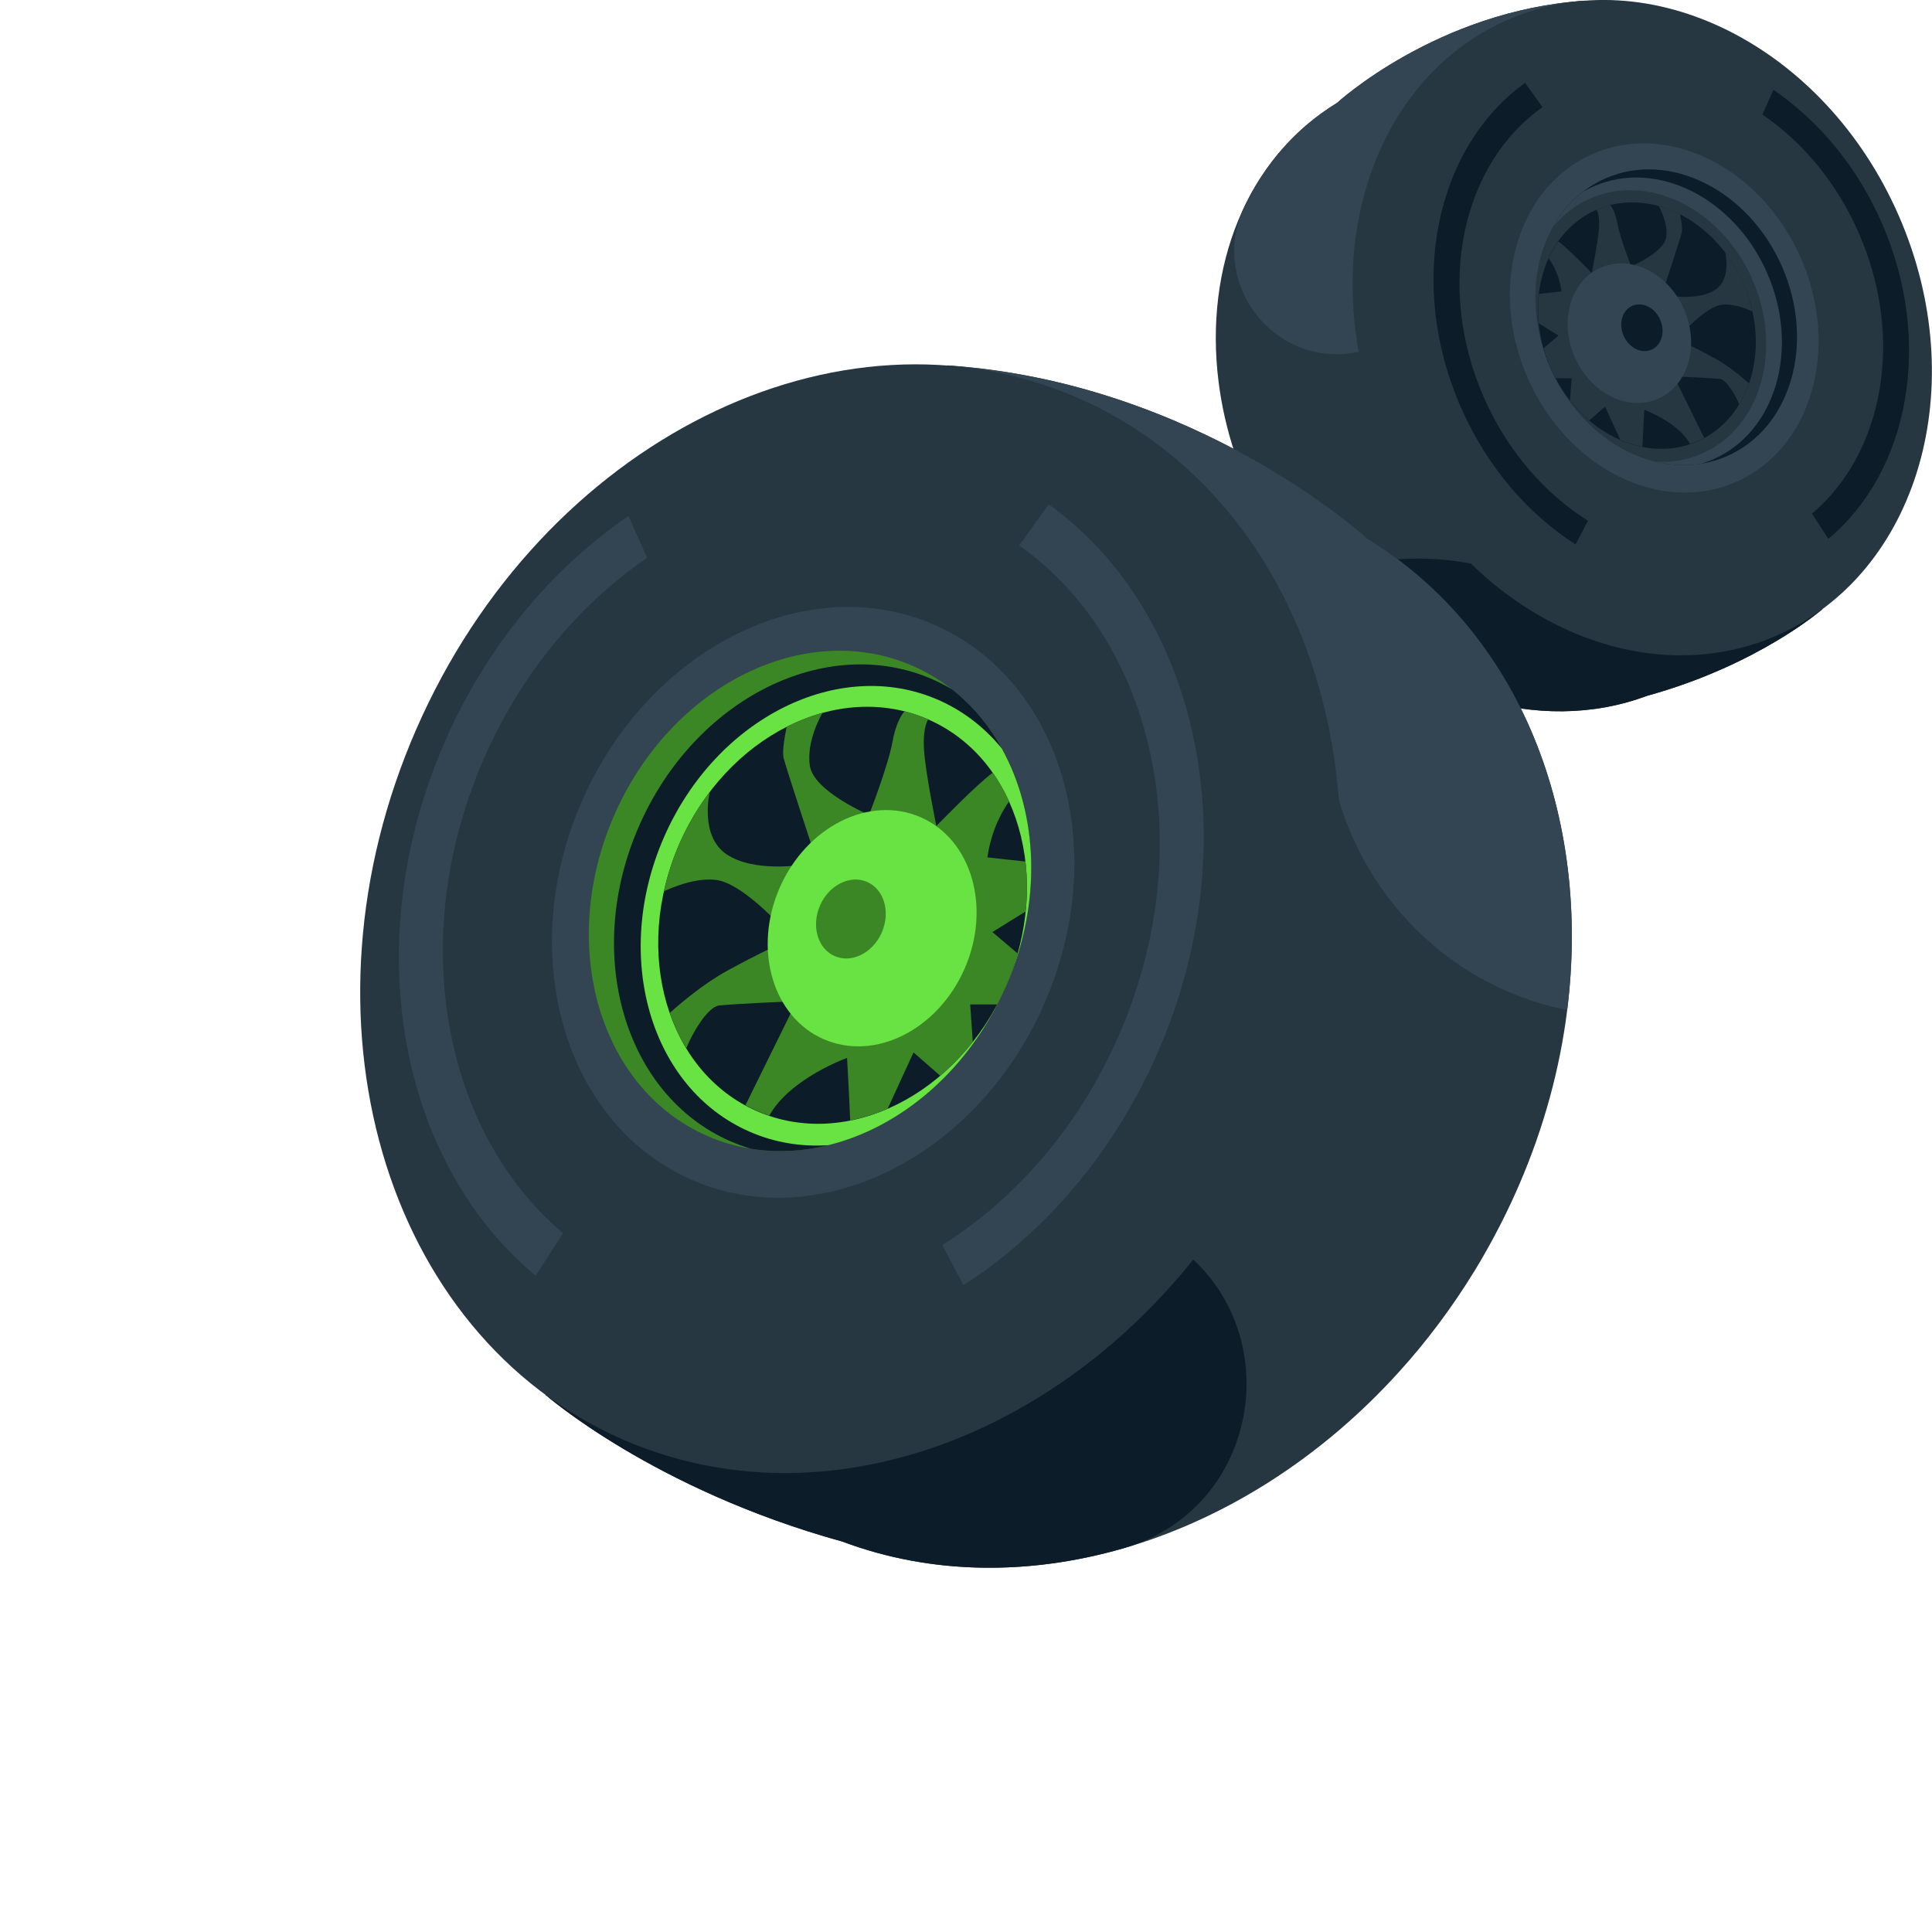<svg xmlns="http://www.w3.org/2000/svg" viewBox="0 0 32 32">
  <path
    d="M30.185 10.089s-1.052 0.923-2.9 1.435t-0.003 0c-1.783 0.671-3.951 0-5.452-1.659-0.065-0.072-0.129-0.146-0.192-0.221-0.197-0.239-0.381-0.495-0.55-0.771-0.035-0.056-0.068-0.111-0.099-0.168v0c-0.44-0.771-0.707-1.585-0.806-2.385-0.237-1.889 0.454-3.694 1.958-4.613 0 0 1.66-1.531 4.109-1.696l0.083 0.215 0.687 1.76c0.764 0.493 1.45 1.185 1.979 2.048 0.968 1.582 1.179 3.378 0.713 4.847l0.095 0.242 0.063 0.163 0.282 0.718 0.032 0.084z"
    fill="#263742"
    style="fill: #263742"
  />
  <path
    d="M30.185 10.089s-1.052 0.923-2.9 1.435t-0.003 0c-1.783 0.671-3.951 0-5.452-1.659-0.065-0.072-0.129-0.146-0.192-0.221v0c1.398-0.62 3.013-0.499 4.305 0.319l1.044 0.662 2.884-1.338 0.282 0.718 0.032 0.084z"
    fill="#0c1d29"
    style="fill: #0c1d29"
  />
  <path
    d="M22.143 1.708s1.66-1.532 4.109-1.696l0.083 0.215c-2.561 0.653-4.285 2.301-3.83 5.601v0c-1.39 0.296-2.506-1.137-1.889-2.415 0.337-0.699 0.849-1.292 1.524-1.705z"
    fill="#334552"
    style="fill: #334552"
  />
  <path
    d="M31.448 3.569c1.231 2.816 0.328 5.93-2.018 6.956s-5.246-0.425-6.477-3.24c-1.231-2.816-0.328-5.93 2.018-6.956s5.246 0.425 6.477 3.24z"
    fill="#263742"
    style="fill: #263742"
  />
  <path
    d="M29.829 4.277c0.656 1.5 0.174 3.159-1.076 3.706s-2.795-0.226-3.451-1.726c-0.656-1.5-0.174-3.159 1.076-3.706s2.795 0.226 3.451 1.726z"
    fill="#334552"
    style="fill: #334552"
  />
  <path
    d="M25.681 6.092c0.483 1.103 1.533 1.742 2.495 1.588 0.146-0.023 0.289-0.064 0.429-0.125 1.059-0.463 1.467-1.869 0.911-3.139s-1.865-1.925-2.924-1.462c-0.14 0.061-0.268 0.138-0.384 0.229-0.765 0.602-1.010 1.806-0.527 2.909z"
    fill="#0c1d29"
    style="fill: #0c1d29"
  />
  <path
    d="M25.681 6.092c0.357 0.817 1.025 1.379 1.737 1.554 0.251 0.061 0.507 0.076 0.756 0.035 0.068-0.020 0.136-0.045 0.201-0.073 1.041-0.454 1.441-1.836 0.895-3.085-0.545-1.248-1.832-1.892-2.872-1.437-0.067 0.029-0.131 0.061-0.192 0.099-0.198 0.156-0.362 0.353-0.486 0.577-0.357 0.641-0.398 1.514-0.041 2.332z"
    fill="#334552"
    style="fill: #334552"
  />
  <path
    d="M25.681 6.092c0.357 0.817 1.025 1.379 1.737 1.554 0.261 0.018 0.524-0.024 0.771-0.133 0.973-0.425 1.348-1.716 0.837-2.883-0.511-1.167-1.713-1.769-2.685-1.344-0.247 0.108-0.454 0.271-0.62 0.475-0.357 0.641-0.398 1.514-0.041 2.332z"
    fill="#263742"
    style="fill: #263742"
  />
  <path
    d="M28.875 4.695c0.463 1.059 0.123 2.23-0.759 2.616s-1.973-0.16-2.436-1.219c-0.463-1.059-0.123-2.23 0.759-2.616s1.973 0.16 2.436 1.219z"
    fill="#0c1d29"
    style="fill: #0c1d29"
  />
  <path
    d="M26.67 3.398s0.078 0.076 0.118 0.3c0.041 0.229 0.229 0.714 0.229 0.714s0.54-0.229 0.58-0.48c0.038-0.25-0.124-0.52-0.124-0.52v0c0.119 0.032 0.237 0.078 0.351 0.136 0.018 0.082 0.047 0.242 0.031 0.308-0.023 0.092-0.288 0.899-0.288 0.899l0.115 0.146s0.463 0.077 0.731-0.104c0.264-0.178 0.166-0.6 0.164-0.612 0.115 0.152 0.218 0.323 0.298 0.508 0.068 0.154 0.116 0.31 0.151 0.466-0.065-0.031-0.311-0.14-0.518-0.11-0.241 0.035-0.596 0.421-0.596 0.421l-0.027 0.202s0.214 0.096 0.527 0.268c0.221 0.122 0.444 0.31 0.557 0.41-0.042 0.123-0.097 0.238-0.163 0.346-0.049-0.129-0.205-0.406-0.321-0.42-0.138-0.015-0.666-0.038-0.666-0.038l-0.054 0.077 0.462 0.938c-0.037 0.019-0.074 0.038-0.113 0.055-0.040 0.018-0.081 0.032-0.12 0.046-0.201-0.365-0.76-0.566-0.76-0.566s-0.023 0.424-0.031 0.612c-0.124-0.024-0.247-0.063-0.366-0.115l-0.252-0.55-0.261 0.228c-0.114-0.097-0.221-0.207-0.319-0.33l0.026-0.367h-0.265c-0.031-0.056-0.059-0.115-0.084-0.174-0.047-0.108-0.084-0.215-0.115-0.324l0.247-0.21-0.326-0.202c-0.017-0.166-0.015-0.329 0.003-0.488l0.374-0.041c-0.041-0.283-0.154-0.467-0.214-0.548 0.045-0.1 0.099-0.193 0.16-0.28 0.146 0.101 0.553 0.522 0.553 0.522s0.111-0.543 0.122-0.763c0.010-0.219-0.042-0.283-0.042-0.283 0.076-0.033 0.152-0.059 0.23-0.078z"
    fill="#263742"
    style="fill: #263742"
  />
  <path
    d="M27.893 5.123c0.262 0.6 0.070 1.263-0.43 1.482s-1.118-0.090-1.38-0.69c-0.262-0.6-0.070-1.263 0.43-1.482s1.118 0.090 1.38 0.69z"
    fill="#334552"
    style="fill: #334552"
  />
  <path
    d="M27.498 5.296c0.088 0.201 0.024 0.423-0.144 0.496s-0.374-0.030-0.462-0.231c-0.088-0.201-0.024-0.423 0.144-0.496s0.374 0.030 0.462 0.231z"
    fill="#0c1d29"
    style="fill: #0c1d29"
  />
  <path
    d="M25.26 1.372l0.289 0.402h0.001c-1.334 0.941-1.78 2.958-0.975 4.803 0.39 0.892 1.010 1.597 1.727 2.048v0l-0.207 0.393c-0.787-0.507-1.468-1.288-1.9-2.275-0.9-2.057-0.41-4.306 1.065-5.371z"
    fill="#0c1d29"
    style="fill: #0c1d29"
  />
  <path
    d="M30.013 8.507c1.178-0.995 1.54-2.899 0.774-4.648-0.366-0.838-0.934-1.51-1.596-1.962l0.182-0.41c0.744 0.508 1.384 1.263 1.796 2.207 0.861 1.971 0.448 4.119-0.886 5.231l-0.27-0.417z"
    fill="#0c1d29"
    style="fill: #0c1d29"
  />
  <path
    d="M25.958 16.728c-0.12 0.965-0.384 1.943-0.796 2.895-0.165 0.384-0.355 0.763-0.568 1.137v0c-0.054 0.096-0.11 0.191-0.168 0.285-0.375 0.612-0.796 1.174-1.257 1.681-2.537 2.804-6.204 3.94-9.222 2.806h-0.001s-0.001-0.001-0.003-0.001c-3.127-0.865-4.908-2.428-4.908-2.428l0.056-0.143 0.741-1.9c-0.787-2.486-0.429-5.523 1.208-8.201 0.893-1.46 2.056-2.632 3.346-3.465l1.164-2.977 0.141-0.365c4.143 0.278 6.954 2.868 6.954 2.868 2.542 1.556 3.713 4.609 3.313 7.808z"
    fill="#263742"
    style="fill: #263742"
  />
  <path
    d="M19.217 20.461v0l-9.651 1.285-0.474 1.215-0.056 0.142s1.78 1.563 4.908 2.428h0.003c1.467 0.552 3.087 0.567 4.657 0.115 2.404-0.692 2.784-3.942 0.614-5.185z"
    fill="#0c1d29"
    style="fill: #0c1d29"
  />
  <path
    d="M22.644 8.922s-2.81-2.591-6.953-2.868l-0.142 0.364c3.386 0.864 5.907 2.755 6.481 6.203 0.338 2.033 1.852 3.668 3.868 4.097l0.059 0.013c0.401-3.199-0.771-6.252-3.313-7.808z"
    fill="#334552"
    style="fill: #334552"
  />
  <path
    d="M17.856 6.592c3.97 1.736 5.499 7.005 3.416 11.768s-6.99 7.217-10.959 5.481c-3.97-1.736-5.499-7.005-3.416-11.768s6.99-7.217 10.959-5.481z"
    fill="#263742"
    style="fill: #263742"
  />
  <path
    d="M15.478 10.35c2.115 0.925 2.93 3.733 1.82 6.271s-3.725 3.846-5.84 2.921c-2.115-0.925-2.93-3.733-1.82-6.271s3.725-3.846 5.84-2.921z"
    fill="#334552"
    style="fill: #334552"
  />
  <path
    d="M16.659 16.34c-0.817 1.868-2.595 2.948-4.22 2.687-0.246-0.038-0.489-0.109-0.724-0.212-1.792-0.783-2.482-3.162-1.542-5.311s3.154-3.258 4.946-2.474c0.236 0.104 0.453 0.234 0.65 0.389 1.295 1.018 1.709 3.055 0.892 4.922z"
    fill="#3c8725"
    style="fill: #3c8725"
  />
  <path
    d="M16.659 16.34c-0.605 1.381-1.734 2.332-2.94 2.628-0.424 0.104-0.858 0.127-1.281 0.059-0.115-0.035-0.229-0.076-0.34-0.124-1.761-0.769-2.44-3.107-1.514-5.22 0.924-2.112 3.099-3.201 4.86-2.432 0.113 0.050 0.22 0.105 0.324 0.166 0.335 0.264 0.612 0.596 0.824 0.977 0.603 1.085 0.673 2.563 0.068 3.945z"
    fill="#0c1d29"
    style="fill: #0c1d29"
  />
  <path
    d="M16.659 16.34c-0.605 1.381-1.734 2.332-2.94 2.628-0.443 0.029-0.887-0.041-1.304-0.224-1.646-0.719-2.281-2.904-1.417-4.878 0.864-1.975 2.898-2.993 4.544-2.273 0.417 0.183 0.769 0.46 1.050 0.803 0.603 1.085 0.673 2.563 0.068 3.945z"
    fill="#69e244"
    style="fill: #69e244"
  />
  <path
    d="M15.374 11.916c1.493 0.653 2.068 2.634 1.285 4.426s-2.629 2.715-4.122 2.062c-1.493-0.653-2.068-2.634-1.285-4.426s2.629-2.715 4.122-2.062z"
    fill="#0c1d29"
    style="fill: #0c1d29"
  />
  <path
    d="M14.982 11.782s-0.132 0.127-0.2 0.507c-0.069 0.388-0.388 1.208-0.388 1.208s-0.915-0.388-0.98-0.812c-0.065-0.422 0.21-0.879 0.21-0.879v0c-0.202 0.055-0.401 0.133-0.593 0.23-0.029 0.14-0.081 0.408-0.051 0.522 0.038 0.155 0.488 1.521 0.488 1.521l-0.196 0.246s-0.785 0.129-1.238-0.175c-0.447-0.3-0.283-1.015-0.278-1.034-0.196 0.257-0.367 0.545-0.504 0.86-0.114 0.26-0.198 0.525-0.256 0.787 0.111-0.052 0.527-0.237 0.877-0.187 0.408 0.059 1.010 0.712 1.010 0.712l0.045 0.343s-0.362 0.161-0.893 0.453c-0.375 0.206-0.753 0.524-0.942 0.694 0.072 0.207 0.165 0.403 0.275 0.585 0.082-0.22 0.347-0.687 0.544-0.709 0.233-0.026 1.126-0.065 1.126-0.065l0.091 0.129-0.782 1.588c0.061 0.033 0.124 0.065 0.191 0.095 0.068 0.029 0.136 0.055 0.204 0.078 0.339-0.617 1.288-0.957 1.288-0.957s0.040 0.717 0.052 1.036c0.21-0.041 0.417-0.106 0.621-0.195l0.428-0.932 0.442 0.387c0.193-0.164 0.375-0.351 0.54-0.559l-0.044-0.622h0.448c0.051-0.096 0.099-0.195 0.143-0.296 0.079-0.18 0.143-0.364 0.196-0.548l-0.419-0.355 0.552-0.342c0.028-0.28 0.027-0.558-0.004-0.826l-0.631-0.069c0.070-0.477 0.261-0.791 0.361-0.928-0.076-0.168-0.166-0.326-0.27-0.475-0.247 0.172-0.936 0.883-0.936 0.883s-0.189-0.919-0.206-1.29c-0.017-0.371 0.073-0.477 0.073-0.477-0.128-0.056-0.259-0.1-0.39-0.133z"
    fill="#3c8725"
    style="fill: #3c8725"
  />
  <path
    d="M15.249 13.536c0.846 0.37 1.172 1.493 0.728 2.508s-1.489 1.538-2.335 1.168c-0.846-0.37-1.172-1.493-0.728-2.508s1.489-1.538 2.335-1.168z"
    fill="#69e244"
    style="fill: #69e244"
  />
  <path
    d="M14.362 14.607c0.282 0.123 0.391 0.499 0.243 0.838s-0.498 0.514-0.78 0.391c-0.282-0.123-0.391-0.499-0.243-0.838s0.498-0.514 0.78-0.391z"
    fill="#3c8725"
    style="fill: #3c8725"
  />
  <path
    d="M17.371 8.353l-0.489 0.68h-0.003c2.258 1.591 3.013 5.006 1.649 8.125-0.66 1.51-1.709 2.702-2.921 3.465v0l0.352 0.664c1.332-0.859 2.484-2.18 3.214-3.848 1.522-3.479 0.694-7.286-1.804-9.087z"
    fill="#334552"
    style="fill: #334552"
  />
  <path
    d="M9.327 20.426c-1.992-1.682-2.605-4.906-1.311-7.864 0.62-1.418 1.582-2.555 2.701-3.322l-0.307-0.694c-1.258 0.86-2.341 2.139-3.039 3.732-1.458 3.334-0.759 6.97 1.5 8.852l0.456-0.705z"
    fill="#334552"
    style="fill: #334552"
  />
</svg>
